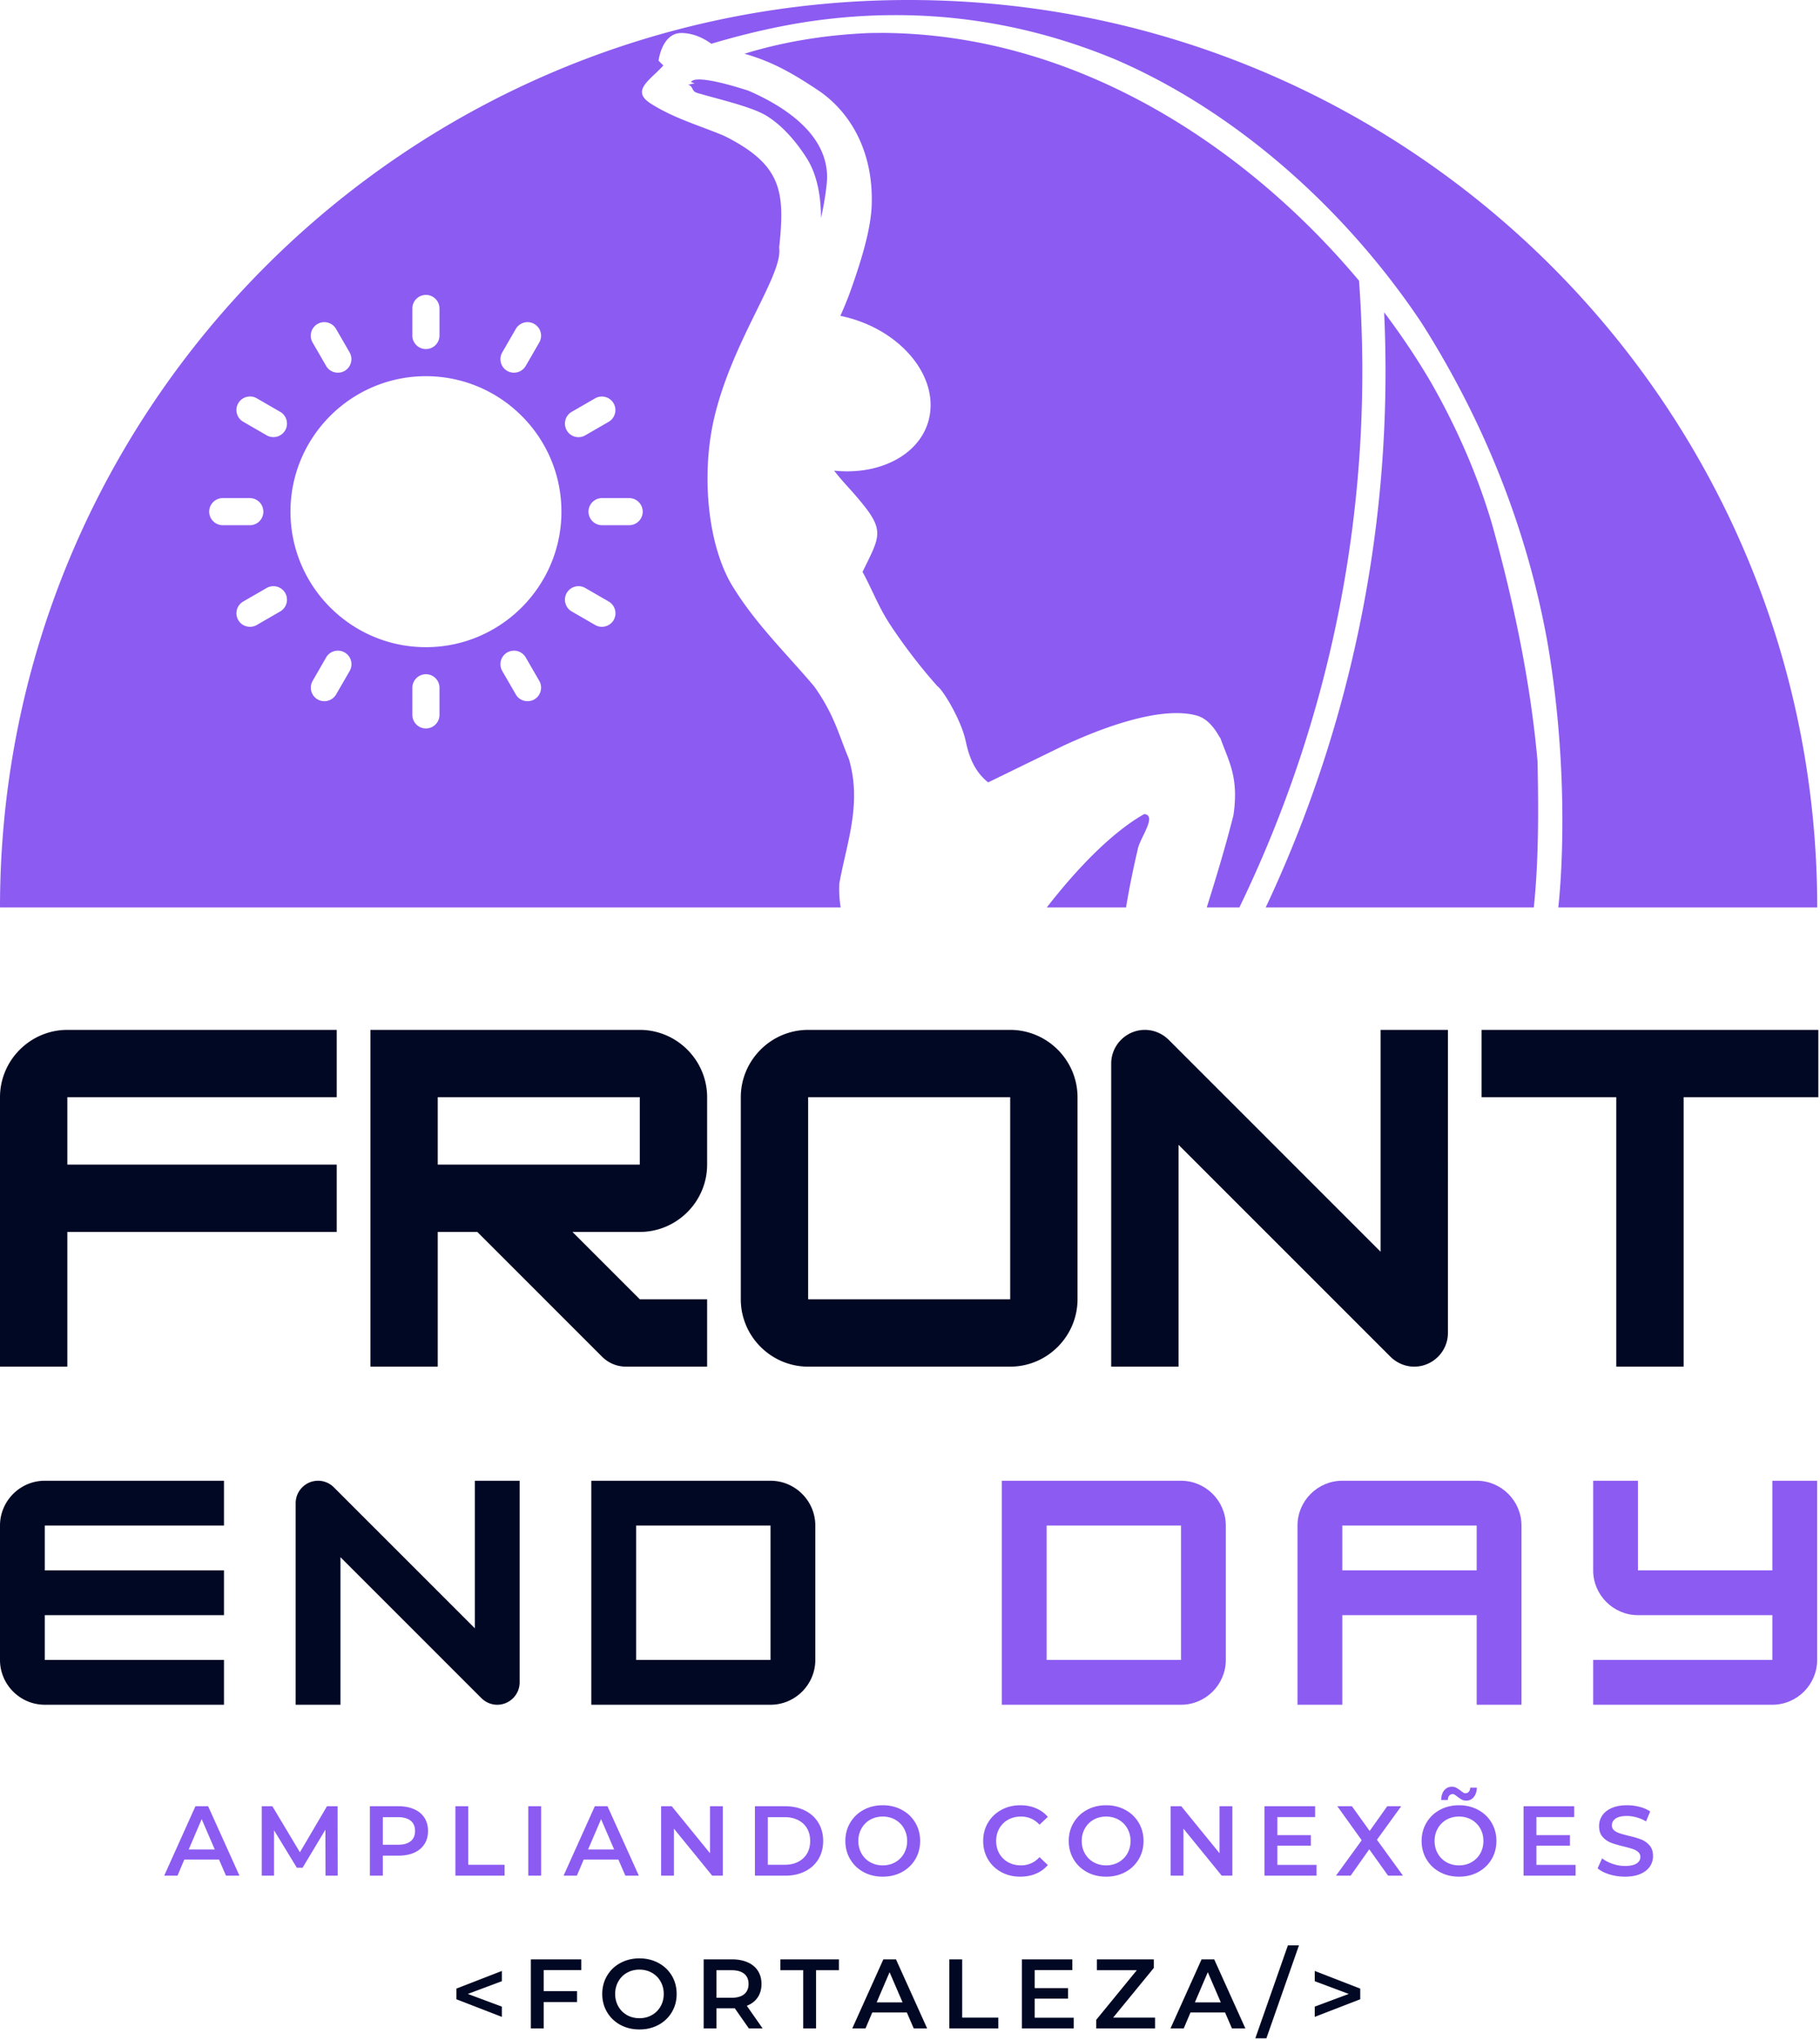 <svg xmlns="http://www.w3.org/2000/svg" width="654" height="733" fill="none">
	<g clip-path="url(#a)">
		<path fill="#8C5BF1"
			d="M78.707 668.183h-12.48l-2.447 5.775H59l11.224-24.943h4.567l11.257 24.943h-4.845l-2.496-5.775Zm-1.534-3.638-4.698-10.897-4.666 10.897h9.364Zm39.803 9.413-.049-16.525-8.19 13.67h-2.072l-8.189-13.458v16.313h-4.42v-24.943h3.817l9.902 16.542 9.723-16.542h3.817l.033 24.943h-4.372Zm26.211-24.943c2.162 0 4.046.359 5.645 1.077 1.607.709 2.838 1.729 3.687 3.067.856 1.329 1.288 2.903 1.288 4.73 0 1.807-.432 3.385-1.288 4.731-.849 1.338-2.08 2.366-3.687 3.084-1.599.709-3.483 1.06-5.645 1.06h-5.628v7.194h-4.633v-24.943h10.261Zm-.212 13.834c2.023 0 3.557-.429 4.601-1.289 1.044-.857 1.566-2.08 1.566-3.671 0-1.586-.522-2.81-1.566-3.67-1.044-.857-2.578-1.289-4.601-1.289h-5.416v9.919h5.416Zm20.664-13.834h4.633v21.028h13.051v3.915h-17.684v-24.943Zm26.187 0h4.633v24.943h-4.633v-24.943Zm32.395 19.168h-12.48l-2.447 5.775h-4.78l11.224-24.943h4.568l11.256 24.943h-4.845l-2.496-5.775Zm-1.534-3.638-4.698-10.897-4.666 10.897h9.364Zm39.052-15.53v24.943h-3.817l-13.752-16.884v16.884h-4.601v-24.943h3.818l13.752 16.884v-16.884h4.6Zm11.534 0h10.914c2.651 0 5.012.518 7.08 1.55 2.064 1.036 3.671 2.496 4.813 4.388 1.142 1.884 1.713 4.062 1.713 6.542 0 2.471-.571 4.649-1.713 6.541-1.142 1.885-2.749 3.341-4.813 4.372-2.068 1.036-4.429 1.55-7.08 1.55h-10.914v-24.943Zm10.686 21.028c1.835 0 3.446-.347 4.829-1.044 1.39-.706 2.463-1.705 3.213-3.002.751-1.293 1.126-2.794 1.126-4.502 0-1.717-.375-3.222-1.126-4.519-.75-1.293-1.823-2.288-3.213-2.986-1.383-.705-2.994-1.06-4.829-1.06h-6.053v17.113h6.053Zm35.237 4.274c-2.536 0-4.824-.547-6.867-1.648-2.048-1.109-3.651-2.643-4.813-4.6-1.166-1.966-1.745-4.16-1.745-6.575 0-2.422.579-4.616 1.745-6.574 1.162-1.966 2.765-3.499 4.813-4.6 2.043-1.11 4.331-1.664 6.867-1.664 2.545 0 4.837.554 6.885 1.664 2.043 1.101 3.646 2.626 4.812 4.584 1.163 1.949 1.746 4.143 1.746 6.59s-.583 4.646-1.746 6.591c-1.166 1.95-2.769 3.475-4.812 4.584-2.048 1.101-4.34 1.648-6.885 1.648Zm0-4.062c1.664 0 3.157-.375 4.487-1.126a8.154 8.154 0 0 0 3.148-3.132c.759-1.346 1.142-2.847 1.142-4.503 0-1.664-.383-3.164-1.142-4.502a8.15 8.15 0 0 0-3.148-3.149c-1.33-.75-2.823-1.125-4.487-1.125-1.655 0-3.148.375-4.486 1.125a8.136 8.136 0 0 0-3.132 3.149c-.763 1.338-1.142 2.838-1.142 4.502 0 1.656.379 3.157 1.142 4.503a8.14 8.14 0 0 0 3.132 3.132c1.338.751 2.831 1.126 4.486 1.126Zm49.426 4.062c-2.524 0-4.804-.547-6.835-1.648-2.023-1.109-3.614-2.634-4.764-4.584-1.154-1.945-1.729-4.144-1.729-6.591s.579-4.641 1.745-6.59c1.163-1.958 2.762-3.483 4.797-4.584 2.031-1.11 4.306-1.664 6.819-1.664 2.043 0 3.907.359 5.595 1.076a11.352 11.352 0 0 1 4.274 3.1l-2.985 2.806c-1.807-1.945-4.03-2.92-6.672-2.92-1.709 0-3.243.375-4.601 1.125a8.09 8.09 0 0 0-3.164 3.133c-.763 1.329-1.142 2.834-1.142 4.518 0 1.689.379 3.194 1.142 4.519a8.08 8.08 0 0 0 3.164 3.116c1.358.751 2.892 1.126 4.601 1.126 2.642 0 4.865-.983 6.672-2.953l2.985 2.839c-1.166 1.362-2.594 2.398-4.29 3.115-1.697.706-3.569 1.061-5.612 1.061Zm30.846 0c-2.536 0-4.824-.547-6.868-1.648-2.047-1.109-3.65-2.643-4.812-4.6-1.166-1.966-1.746-4.16-1.746-6.575 0-2.422.58-4.616 1.746-6.574 1.162-1.966 2.765-3.499 4.812-4.6 2.044-1.11 4.332-1.664 6.868-1.664 2.545 0 4.837.554 6.885 1.664 2.043 1.101 3.646 2.626 4.812 4.584 1.162 1.949 1.746 4.143 1.746 6.59s-.584 4.646-1.746 6.591c-1.166 1.95-2.769 3.475-4.812 4.584-2.048 1.101-4.34 1.648-6.885 1.648Zm0-4.062c1.664 0 3.157-.375 4.487-1.126a8.154 8.154 0 0 0 3.148-3.132c.759-1.346 1.142-2.847 1.142-4.503 0-1.664-.383-3.164-1.142-4.502a8.15 8.15 0 0 0-3.148-3.149c-1.33-.75-2.823-1.125-4.487-1.125-1.655 0-3.148.375-4.486 1.125a8.136 8.136 0 0 0-3.132 3.149c-.763 1.338-1.142 2.838-1.142 4.502 0 1.656.379 3.157 1.142 4.503a8.14 8.14 0 0 0 3.132 3.132c1.338.751 2.831 1.126 4.486 1.126Zm45.367-21.24v24.943h-3.817l-13.752-16.884v16.884h-4.6v-24.943h3.817l13.752 16.884v-16.884h4.6Zm30.247 21.061v3.882h-18.711v-24.943h18.205v3.882h-13.572v6.493h12.039v3.801h-12.039v6.885h14.078Zm25.715 3.882-6.77-9.478-6.688 9.478h-5.27l9.25-12.724-8.76-12.219h5.236l6.379 8.874 6.313-8.874h5.025l-8.728 12.039 9.364 12.904h-5.351Zm25.474.359c-2.537 0-4.825-.547-6.868-1.648-2.048-1.109-3.65-2.643-4.813-4.6-1.166-1.966-1.745-4.16-1.745-6.574 0-2.423.579-4.617 1.745-6.575 1.163-1.966 2.765-3.499 4.813-4.6 2.043-1.109 4.331-1.664 6.868-1.664 2.545 0 4.837.555 6.884 1.664 2.043 1.101 3.646 2.626 4.812 4.584 1.163 1.949 1.746 4.144 1.746 6.591s-.583 4.645-1.746 6.59c-1.166 1.95-2.769 3.475-4.812 4.584-2.047 1.101-4.339 1.648-6.884 1.648Zm0-4.062c1.664 0 3.156-.375 4.486-1.126a8.14 8.14 0 0 0 3.148-3.132c.759-1.346 1.142-2.847 1.142-4.502 0-1.664-.383-3.165-1.142-4.503a8.127 8.127 0 0 0-3.148-3.148c-1.33-.751-2.822-1.126-4.486-1.126-1.656 0-3.149.375-4.487 1.126a8.12 8.12 0 0 0-3.132 3.148c-.762 1.338-1.142 2.839-1.142 4.503 0 1.655.38 3.156 1.142 4.502a8.14 8.14 0 0 0 3.132 3.132c1.338.751 2.831 1.126 4.487 1.126Zm2.577-23.263c-.599 0-1.117-.118-1.55-.359-.436-.237-.974-.595-1.615-1.077-.383-.301-.697-.53-.946-.685-.253-.151-.497-.228-.734-.228-.502 0-.913.191-1.24.571-.318.371-.485.893-.505 1.566h-2.382c.02-1.456.379-2.614 1.076-3.475.706-.869 1.632-1.305 2.774-1.305.587 0 1.097.122 1.533.359.445.241.987.595 1.632 1.06.379.318.693.551.946.702.249.155.493.228.734.228.489 0 .889-.171 1.207-.522.326-.359.506-.856.538-1.501h2.382c-.045 1.395-.416 2.521-1.109 3.377-.685.861-1.599 1.289-2.741 1.289Zm39.332 23.084v3.882h-18.712v-24.943h18.206v3.882h-13.573v6.493h12.04v3.801h-12.04v6.885h14.079Zm17.739 4.241c-1.925 0-3.785-.273-5.58-.816-1.786-.555-3.205-1.28-4.257-2.186l1.615-3.589c1.019.808 2.271 1.464 3.752 1.974 1.488.514 2.977.767 4.47.767 1.859 0 3.246-.294 4.159-.881.914-.596 1.371-1.387 1.371-2.366 0-.705-.257-1.288-.767-1.745-.514-.465-1.158-.832-1.941-1.093-.783-.269-1.856-.571-3.214-.897-1.905-.457-3.442-.906-4.617-1.354a7.76 7.76 0 0 1-3.034-2.121c-.84-.954-1.256-2.255-1.256-3.899 0-1.378.375-2.631 1.126-3.752.75-1.13 1.876-2.027 3.376-2.692 1.509-.673 3.361-1.011 5.547-1.011 1.521 0 3.018.191 4.486.571 1.477.383 2.749.93 3.817 1.647l-1.468 3.589a14.189 14.189 0 0 0-3.409-1.452c-1.187-.334-2.341-.505-3.459-.505-1.827 0-3.189.31-4.078.93-.893.62-1.338 1.443-1.338 2.463 0 .71.253 1.289.767 1.745.51.449 1.158.8 1.941 1.061.783.261 1.848.563 3.198.897 1.859.424 3.381.873 4.567 1.338a7.673 7.673 0 0 1 3.035 2.121c.848.946 1.272 2.23 1.272 3.849a6.557 6.557 0 0 1-1.125 3.736c-.743 1.122-1.872 2.015-3.394 2.676-1.525.66-3.376.995-5.562.995Z" />
		<path fill="#010824"
			d="m180.348 711.873-12.241 4.578 12.241 4.562v3.685L164 718.367v-3.831l16.348-6.348v3.685Zm15.023-3.976v7.549h11.981v3.913h-11.981v9.497h-4.611v-24.823h18.118v3.864h-13.507Zm34.401 21.316c-2.525 0-4.802-.544-6.835-1.64-2.037-1.104-3.633-2.63-4.789-4.578-1.161-1.956-1.737-4.14-1.737-6.543 0-2.411.576-4.594 1.737-6.542 1.156-1.957 2.752-3.483 4.789-4.579 2.033-1.103 4.31-1.655 6.835-1.655 2.532 0 4.813.552 6.851 1.655 2.033 1.096 3.628 2.614 4.789 4.562 1.157 1.941 1.737 4.124 1.737 6.559 0 2.436-.58 4.623-1.737 6.559-1.161 1.94-2.756 3.458-4.789 4.562-2.038 1.096-4.319 1.64-6.851 1.64Zm0-4.043c1.656 0 3.141-.373 4.464-1.12a8.114 8.114 0 0 0 3.134-3.117c.755-1.339 1.136-2.833 1.136-4.481 0-1.656-.381-3.149-1.136-4.48a8.096 8.096 0 0 0-3.134-3.134c-1.323-.747-2.808-1.12-4.464-1.12-1.648 0-3.133.373-4.465 1.12a8.087 8.087 0 0 0-3.117 3.134c-.759 1.331-1.136 2.824-1.136 4.48 0 1.648.377 3.142 1.136 4.481a8.104 8.104 0 0 0 3.117 3.117c1.332.747 2.817 1.12 4.465 1.12Zm39.331 3.686-5.082-7.273a9.011 9.011 0 0 1-.958.033h-5.601v7.24h-4.61v-24.823h10.211c2.151 0 4.026.358 5.617 1.072 1.6.706 2.825 1.721 3.67 3.052.852 1.323 1.282 2.89 1.282 4.708 0 1.875-.454 3.487-1.364 4.838-.909 1.344-2.216 2.346-3.912 3.004l5.698 8.149h-4.951Zm-.114-15.991c0-1.579-.52-2.796-1.559-3.653-1.039-.852-2.565-1.282-4.578-1.282h-5.39v9.903h5.39c2.013 0 3.539-.43 4.578-1.299 1.039-.864 1.559-2.086 1.559-3.669Zm19.636-4.935h-8.215v-3.897h21.057v3.897h-8.231v20.926h-4.611V707.93Zm37.238 15.179h-12.42l-2.435 5.747h-4.757l11.17-24.823h4.546l11.202 24.823h-4.822l-2.484-5.747Zm-1.526-3.62-4.676-10.845-4.643 10.845h9.319Zm16.8-15.456h4.61v20.927h12.988v3.896h-17.598v-24.823Zm44.688 20.96v3.863h-18.621v-24.823h18.118v3.864h-13.508v6.462h11.982v3.782h-11.982v6.852h14.011Zm29.237-.033v3.896h-21.154v-3.084l14.595-17.842h-14.351v-3.897h20.456v3.085l-14.612 17.842h15.066Zm25.151-1.851h-12.419l-2.436 5.747h-4.756l11.169-24.823h4.546l11.202 24.823h-4.822l-2.484-5.747Zm-1.526-3.62-4.675-10.845-4.644 10.845h9.319ZM462.793 699h3.978l-11.706 33.395h-3.977L462.793 699Zm25.997 15.536v3.831l-16.349 6.331v-3.685l12.225-4.562-12.225-4.578v-3.685l16.349 6.348ZM121 370.055H24.201C10.892 370.055 0 380.944 0 394.256v96.799h24.201v-48.4H121v-24.201H24.201v-24.198H121v-24.201Zm133.1 24.201c0-13.312-10.889-24.201-24.198-24.201H133.1v121h24.201v-48.4h14.216l44.771 44.771c2.42 2.42 5.446 3.629 8.773 3.629H254.1v-24.202h-24.198L205.7 442.655h24.202c13.309 0 24.198-10.888 24.198-24.201v-24.198Zm-24.198 0v24.198h-72.601v-24.198h72.601Zm133.099 96.799c13.459 0 24.198-11.04 24.198-24.202v-72.597c0-13.312-10.889-24.201-24.198-24.201H290.4c-13.309 0-24.201 10.889-24.201 24.201v72.597c0 13.313 10.892 24.202 24.201 24.202h72.601ZM290.4 394.256h72.601v72.597H290.4v-72.597Zm133.1 96.799v-79.707l76.079 76.078c2.269 2.266 5.292 3.629 8.623 3.629 6.654 0 12.097-5.447 12.097-12.101V370.055h-24.198v79.71l-76.079-76.082c-2.269-2.266-5.295-3.628-8.622-3.628-6.655 0-12.101 5.446-12.101 12.1v108.9H423.5Zm229.898-121h-121v24.201h48.403v96.799h24.198v-96.799h48.399v-24.201Zm-572.914 162h-64.39C7.244 532.055 0 539.299 0 548.154v48.291c0 8.854 7.245 16.099 16.094 16.099h64.39v-16.099h-64.39v-16.093h64.39v-16.099h-64.39v-16.099h64.39v-16.099Zm41.854 80.489v-53.021l50.61 50.605c1.51 1.51 3.521 2.416 5.734 2.416 4.427 0 8.047-3.62 8.047-8.047v-72.442h-16.094v53.021l-50.609-50.605c-1.511-1.51-3.521-2.416-5.734-2.416-4.428 0-8.047 3.625-8.047 8.052v72.437h16.093Zm154.541 0c8.855 0 16.094-7.245 16.094-16.099v-48.291c0-8.855-7.239-16.099-16.094-16.099h-64.39v80.489h64.39Zm-48.296-64.39h48.296v48.291h-48.296v-48.291Z" />
		<path fill="#8C5BF1"
			d="M424.391 612.544c8.854 0 16.093-7.245 16.093-16.099v-48.291c0-8.855-7.239-16.099-16.093-16.099H360v80.489h64.391Zm-48.297-64.39h48.297v48.291h-48.297v-48.291Zm106.244-16.099c-8.849 0-16.093 7.244-16.093 16.099v64.39h16.093v-32.192h48.297v32.192h16.094v-64.39c0-8.855-7.24-16.099-16.094-16.099h-48.297Zm0 16.099h48.297v16.099h-48.297v-16.099Zm154.541 16.099h-48.296v-32.198h-16.094v32.198c0 8.854 7.245 16.099 16.094 16.099h48.296v16.093h-64.39v16.099h64.39c8.855 0 16.094-7.245 16.094-16.099v-64.39h-16.094v32.198Z" />
		<path fill="#8C5BF1" fill-rule="evenodd"
			d="M0 326.05C0 145.979 146.182 0 326.507 0 506.823 0 653 145.979 653 326.05h-93.034c.582-5.518.945-11.098 1.177-16.786 1.113-28.247-1.179-56.281-5.193-79.084-7.633-42.045-23.7-80.405-45.102-114.134-27.803-41.643-67.423-76.376-110.213-94.75-26.454-10.958-53.729-16.246-81.763-15.84V5.45c-9.345.132-18.77.906-28.275 2.302-11.775 1.783-23.294 4.5-34.983 7.968-2.114-1.534-6.071-3.86-10.784-3.86-6.996 0-8.189 9.95-8.189 9.95l1.731 1.73c-.99 1.077-2.041 2.08-3.038 3.03h-.001c-4.103 3.911-7.287 6.945-1.466 10.66 5.92 3.766 12.233 6.143 18.371 8.453 2.788 1.05 5.539 2.086 8.201 3.232 10.109 5.09 15.548 9.995 18.181 16.114 2.684 6.222 2.467 13.703 1.363 23.911.724 4.725-3.156 12.61-8.106 22.671-5.177 10.52-11.524 23.421-15.004 37.578-1.632 6.637-2.505 13.821-2.618 21.038-.24 14.756 2.656 29.582 8.581 39.752 6.085 10.078 13.461 18.305 20.931 26.635 2.953 3.294 5.921 6.604 8.83 10.051 5.437 7.693 7.629 13.515 9.903 19.554.784 2.083 1.577 4.191 2.517 6.41 3.737 12.582 1.185 23.844-1.367 35.103v.005h-.001v.002c-.73 3.222-1.46 6.442-2.042 9.694-.135 3.119.036 5.974.491 8.616L0 326.05Zm404.632 0h-28.47c11.458-14.739 23.795-27.213 35.02-33.551 3.209.348 1.366 4.161-.4 7.813-.89 1.841-1.76 3.643-1.953 4.937a313.76 313.76 0 0 0-4.197 20.801Zm40.729 0h-11.722c3.48-11.05 6.796-22.087 9.578-33.089 1.697-11.367-.615-17.258-3.095-23.576-.539-1.375-1.087-2.77-1.603-4.246-.043.095-.217-.2-.531-.73-1.033-1.749-3.574-6.046-7.856-7.266-14.844-4.219-40.434 7.364-46.741 10.218-.282.128-.565.256-.848.382l-.077.034-.082.037-27.294 13.307c-5.193-4.114-7.005-9.817-8.09-14.902-1.594-7.467-8.09-18.256-10.118-19.628-6.604-7.397-12.166-14.907-16.454-21.289-3.037-4.523-4.94-8.532-6.83-12.513-1.141-2.405-2.278-4.799-3.656-7.29.384-.787.752-1.534 1.102-2.244 5.837-11.845 6.657-13.509-4.616-26.371a155.27 155.27 0 0 0-1.671-1.864v-.001l-.001-.001c-1.383-1.525-2.819-3.11-5.032-5.903 17.86 1.859 32.898-7.005 34.535-21.067 1.764-15.138-12.67-30.572-32.285-34.554 1.331-2.986 2.586-5.995 3.661-9.009 3.698-10.364 7.123-21.426 7.571-30.078.845-18.265-6.415-32.968-18.576-41.535-9.652-6.495-17.228-10.774-27.115-13.562 14.383-4.424 29.521-6.792 44.677-7.43 1.41-.028 2.807-.046 4.208-.046l.004-.01c70.683.114 131.933 41.283 171.95 89.042 5.848 80.346-10.164 157.364-42.993 225.184Zm9.465 0h96.335c1.768-16.96 1.694-34.656 1.354-52.269-2.542-29.186-8.896-58.72-16.349-85.396-5.034-17.109-12.459-34.379-22.044-51.139-4.899-8.345-10.502-16.748-16.749-25.037.136 2.902.245 5.806.327 8.712.203 7.411.226 14.817.066 22.228-.156 7.411-.5 14.812-1.019 22.208a458.116 458.116 0 0 1-2.113 22.129 453.876 453.876 0 0 1-7.473 43.813 450.357 450.357 0 0 1-5.339 21.577 446.91 446.91 0 0 1-6.392 21.289 457.798 457.798 0 0 1-7.43 20.954 455.168 455.168 0 0 1-13.174 30.931ZM268.954 32.594c-8.84-2.859-14.949-4.142-18.133-4.033-1.444.047-2.274.382-2.495.986l1.311.372-2.378.548c.064.02.127.041.19.063.109.037.218.073.329.106.601.38.832.83 1.057 1.269.303.59.595 1.159 1.764 1.505 1.893.558 3.99 1.13 6.159 1.722h.004c6.722 1.833 14.128 3.854 18.254 6.222 5.887 3.458 11.057 9.453 14.897 15.52 3.75 5.93 5.089 13.722 5.118 21.463 1.387-6.378 2.089-11.548 2.179-14.43.071-7.67-3.557-14.062-9.104-19.331-5.18-4.925-12.034-8.887-19.152-11.982ZM153.05 135.172c-26.836 0-48.668 21.836-48.668 48.672 0 26.837 21.832 48.696 48.668 48.696s48.696-21.859 48.696-48.696c0-26.836-21.86-48.672-48.696-48.672Zm-63.286 43.799a4.885 4.885 0 0 1 4.873 4.873 4.846 4.846 0 0 1-4.845 4.873h-9.746a4.885 4.885 0 0 1-4.873-4.873 4.88 4.88 0 0 1 4.873-4.873h9.718Zm27.431-47.483c.901 1.571 2.523 2.42 4.226 2.42.826 0 1.675-.203 2.425-.642 2.316-1.339 3.118-4.33 1.778-6.651l-4.873-8.43c-1.339-2.321-4.33-3.118-6.651-1.778-2.321 1.34-3.118 4.33-1.778 6.651l4.873 8.43Zm-24.931 11.623 8.43 4.873c2.32 1.34 3.118 4.33 1.778 6.651a4.886 4.886 0 0 1-6.651 1.779l-8.43-4.873c-2.32-1.34-3.118-4.331-1.778-6.651a4.885 4.885 0 0 1 6.651-1.779Zm3.557 68.159-8.43 4.873c-2.32 1.34-3.118 4.33-1.778 6.651.9 1.576 2.528 2.425 4.226 2.425a4.81 4.81 0 0 0 2.425-.646l8.43-4.873c2.32-1.34 3.118-4.331 1.778-6.651a4.88 4.88 0 0 0-6.651-1.779Zm52.356 35.861a4.888 4.888 0 0 1 4.873-4.873 4.87 4.87 0 0 1 4.873 4.873v9.745a4.885 4.885 0 0 1-4.873 4.873 4.888 4.888 0 0 1-4.873-4.873v-9.745Zm77.905-68.16h-9.746c-2.679 0-4.868 2.189-4.868 4.873 0 2.68 2.189 4.873 4.868 4.873h9.746a4.888 4.888 0 0 0 4.873-4.873 4.885 4.885 0 0 0-4.873-4.873Zm-108.888 57.253c1.34-2.321 4.331-3.118 6.652-1.778a4.854 4.854 0 0 1 2.283 2.951 4.86 4.86 0 0 1-.481 3.7l-4.873 8.43a4.906 4.906 0 0 1-4.227 2.424 4.877 4.877 0 0 1-2.425-.646c-2.32-1.339-3.118-4.33-1.778-6.651l4.849-8.43Zm71.716 0c-1.34-2.321-4.33-3.118-6.651-1.778-2.321 1.34-3.118 4.33-1.779 6.651l4.873 8.43c.901 1.575 2.524 2.424 4.227 2.424.825 0 1.675-.207 2.425-.646 2.316-1.339 3.118-4.33 1.778-6.651l-4.873-8.43Zm21.398-24.954 8.429 4.873a4.887 4.887 0 0 1 1.779 6.651 4.918 4.918 0 0 1-4.232 2.425c-.82 0-1.646-.208-2.42-.646l-8.429-4.873c-2.321-1.34-3.118-4.331-1.779-6.651a4.883 4.883 0 0 1 6.652-1.779Zm-2.453-54.187c.825 0 1.679-.202 2.424-.641l8.43-4.873c2.321-1.34 3.118-4.33 1.778-6.651-1.339-2.321-4.33-3.118-6.651-1.779l-8.401 4.845c-2.321 1.34-3.118 4.33-1.779 6.651a4.837 4.837 0 0 0 4.199 2.448Zm-23.172-23.175a4.872 4.872 0 0 1-2.424-.642c-2.321-1.339-3.118-4.33-1.779-6.651l4.873-8.43c1.34-2.321 4.331-3.118 6.652-1.778a4.881 4.881 0 0 1 1.778 6.651l-4.873 8.43a4.896 4.896 0 0 1-4.227 2.42Zm-31.633-8.482c2.684 0 4.873-2.189 4.873-4.868v-9.722a4.877 4.877 0 0 0-3.008-4.499 4.854 4.854 0 0 0-1.865-.369 4.868 4.868 0 0 0-4.873 4.868v9.746c0 2.679 2.193 4.844 4.873 4.844Z"
			clip-rule="evenodd" />
	</g>
	<defs>
		<clipPath id="a">
			<path fill="#fff" d="M0 0h654v733H0z" />
		</clipPath>
	</defs>
</svg>